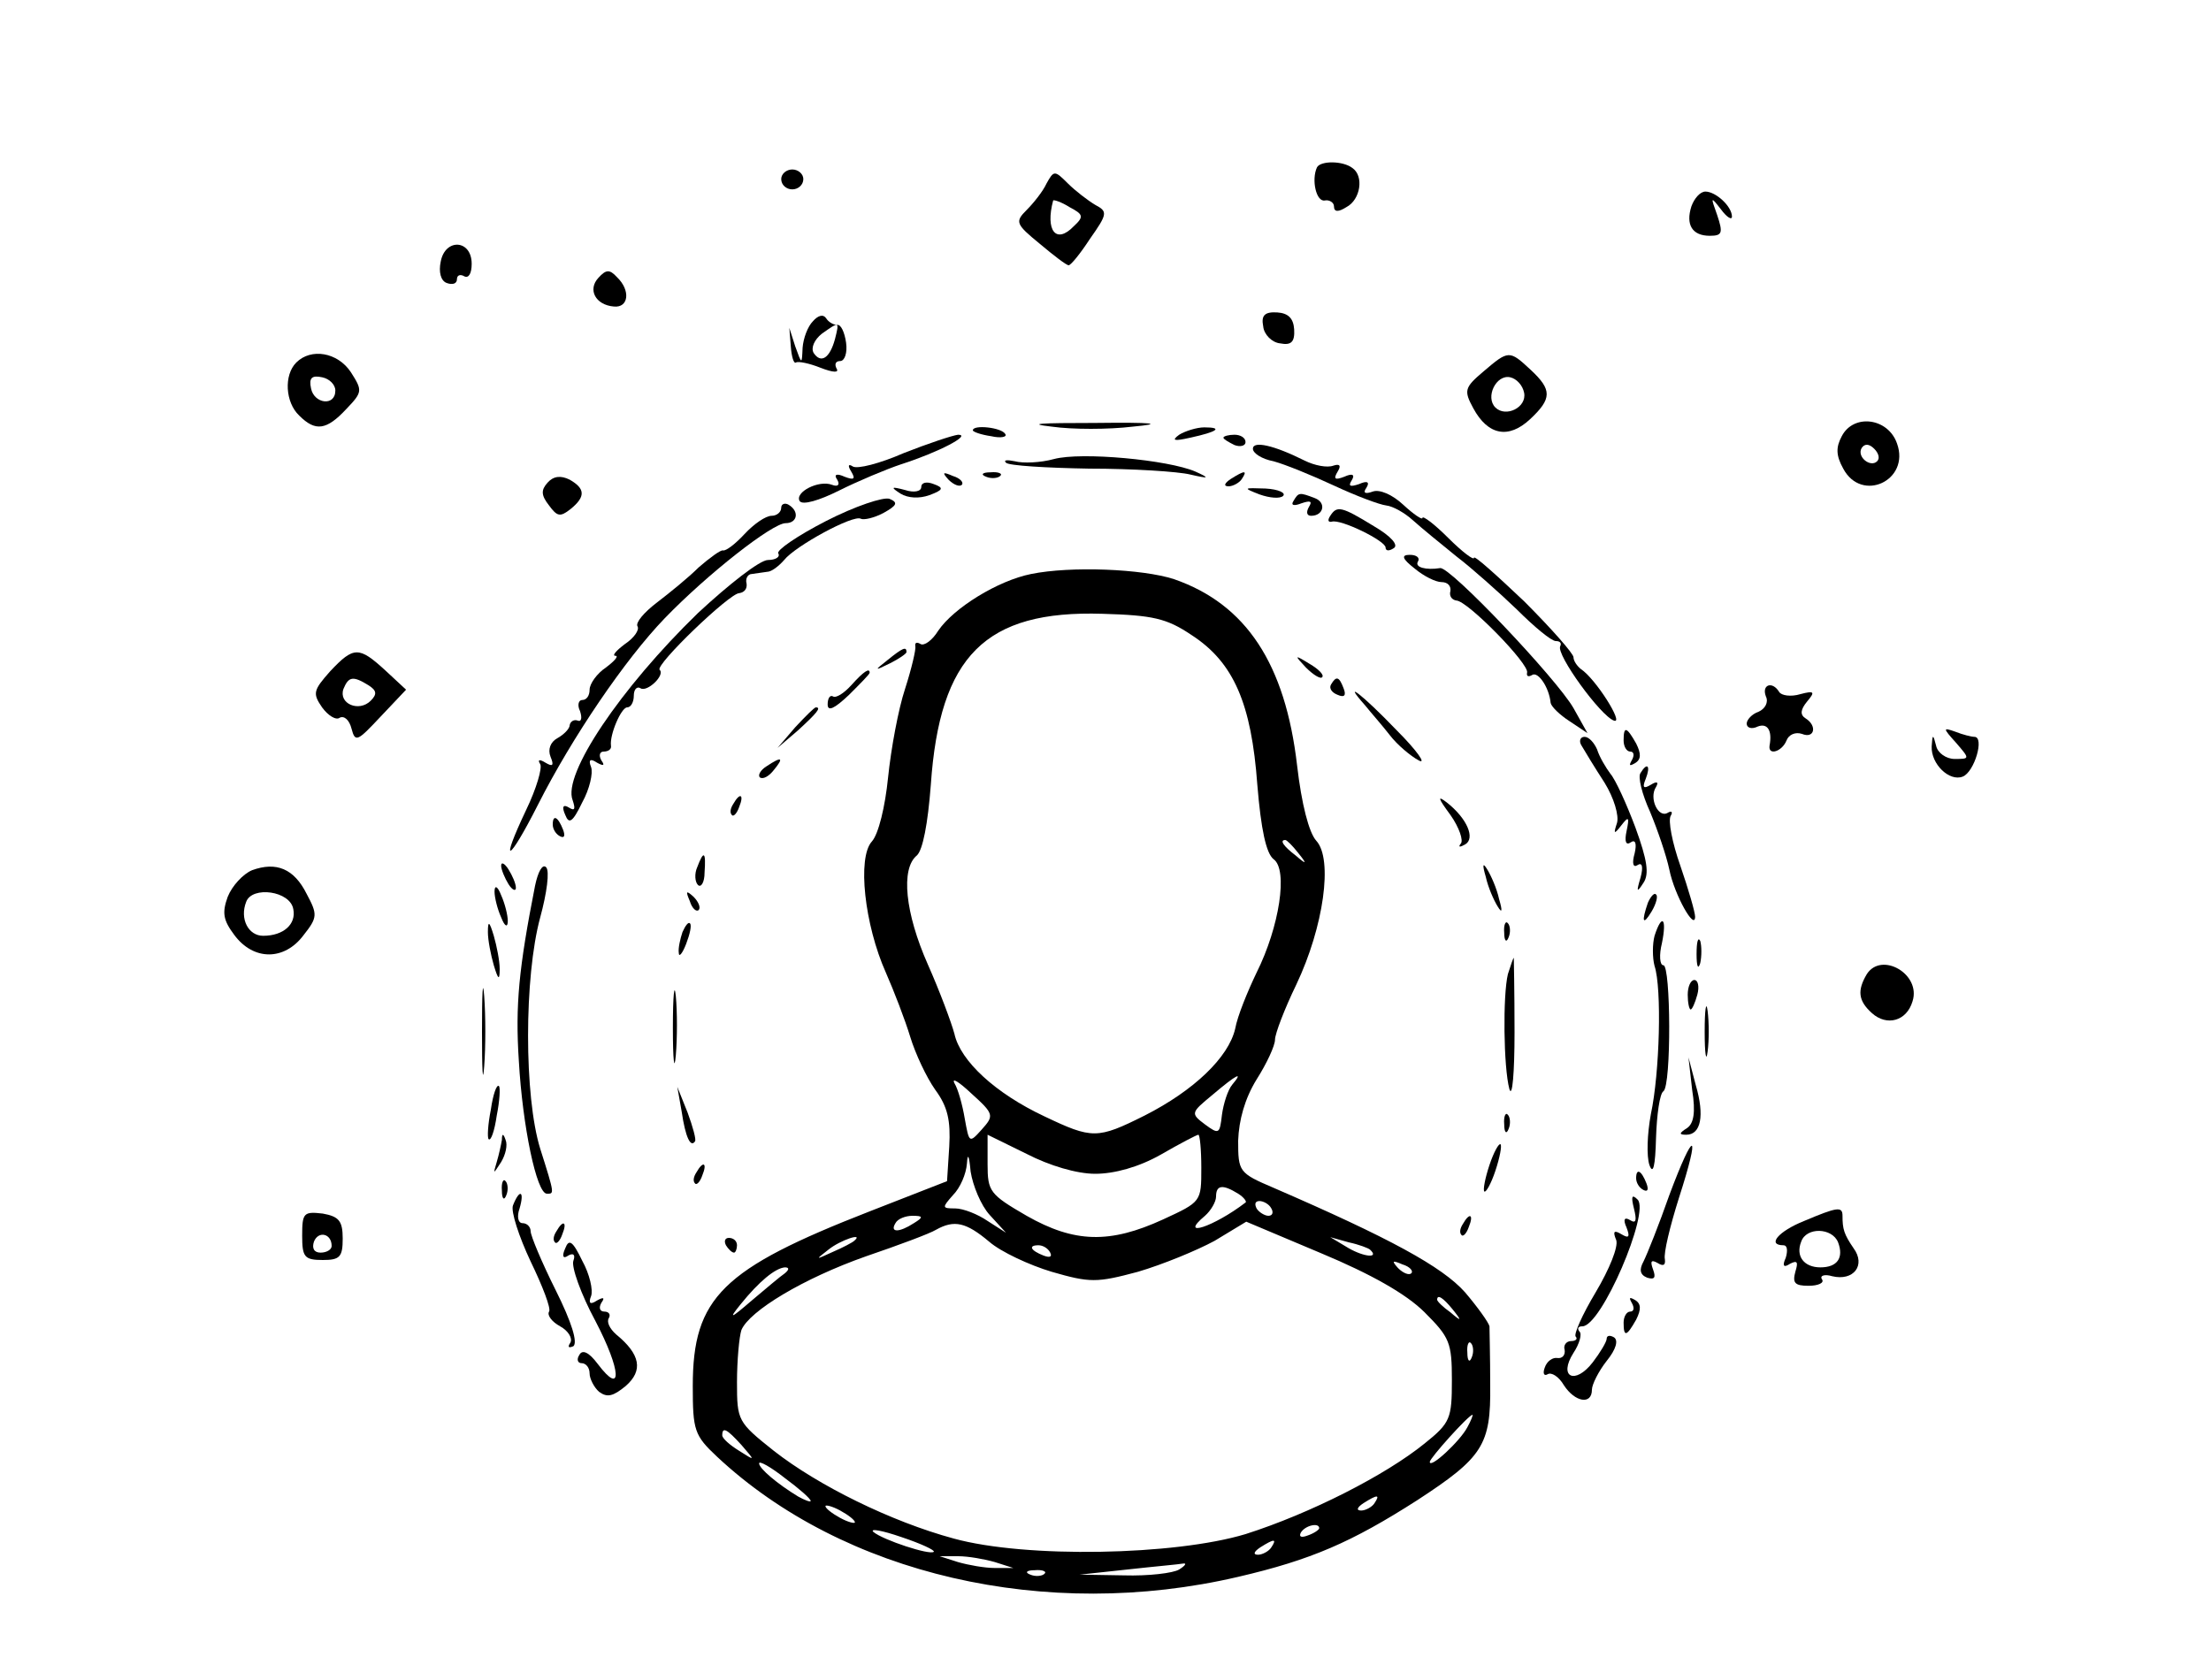 <?xml version="1.0" standalone="no"?>
<!DOCTYPE svg PUBLIC "-//W3C//DTD SVG 20010904//EN"
 "http://www.w3.org/TR/2001/REC-SVG-20010904/DTD/svg10.dtd">
<svg version="1.0" xmlns="http://www.w3.org/2000/svg"
 width="300pt" height="228pt" viewBox="0 0 300 228"
 preserveAspectRatio="xMidYMid meet">
<g transform="translate(0,228) scale(0.1,-0.1)"
fill="#000000" stroke="none">
<path d="M1787 2053 c-8 -17 -1 -48 11 -45 6 1 12 -3 12 -8 0 -8 6 -8 17 -1
19 10 24 42 8 53 -13 10 -43 10 -48 1z"/>
<path d="M1060 2037 c0 -8 7 -14 15 -14 8 0 15 6 15 14 0 7 -7 13 -15 13 -8 0
-15 -6 -15 -13z"/>
<path d="M1420 2031 c-5 -11 -18 -27 -27 -36 -16 -16 -15 -19 18 -46 19 -16
36 -29 39 -29 3 0 16 16 29 36 24 34 24 37 7 46 -10 6 -27 19 -37 29 -18 18
-19 18 -29 0z m37 -58 c-24 -25 -39 -6 -28 35 1 1 11 -2 22 -9 19 -10 20 -13
6 -26z"/>
<path d="M2295 2000 c-8 -25 1 -40 25 -40 17 0 18 4 10 28 -9 25 -9 26 5 8 8
-11 15 -15 15 -10 0 14 -22 34 -36 34 -7 0 -15 -9 -19 -20z"/>
<path d="M598 1925 c-3 -14 0 -26 8 -29 8 -3 14 -1 14 5 0 6 5 7 10 4 6 -3 10
4 10 17 0 33 -36 35 -42 3z"/>
<path d="M812 1903 c-15 -16 -4 -37 21 -39 20 -2 23 22 4 40 -10 11 -15 10
-25 -1z"/>
<path d="M1103 1844 c-7 -7 -13 -23 -14 -36 -1 -23 -1 -23 -10 2 l-8 25 2 -25
c1 -14 4 -24 7 -22 3 2 18 -1 33 -7 18 -7 26 -7 22 -1 -3 6 -1 10 5 10 6 0 10
11 8 25 -2 14 -7 25 -12 24 -5 0 -12 4 -15 9 -4 6 -11 4 -18 -4z m30 -24 c-7
-26 -19 -34 -29 -19 -4 7 1 18 11 26 24 17 24 17 18 -7z"/>
<path d="M1714 1837 c1 -11 12 -22 23 -23 15 -3 20 2 19 19 -1 15 -8 22 -23
23 -17 1 -22 -4 -19 -19z"/>
<path d="M402 1788 c-17 -17 -15 -54 4 -72 22 -22 37 -20 64 9 22 23 22 25 6
50 -18 27 -54 33 -74 13z m53 -38 c0 -22 -29 -18 -33 3 -3 14 1 18 15 15 10
-2 18 -10 18 -18z"/>
<path d="M2013 1776 c-26 -22 -27 -26 -14 -50 20 -37 48 -42 77 -15 30 28 30
40 1 67 -29 27 -30 27 -64 -2z m55 -29 c4 -20 -25 -34 -39 -20 -14 14 1 45 20
41 9 -2 17 -11 19 -21z"/>
<path d="M1427 1701 c28 -4 77 -4 110 0 43 4 30 6 -52 5 -74 0 -93 -1 -58 -5z"/>
<path d="M2499 1688 c-8 -15 -8 -26 2 -44 25 -47 91 -16 73 34 -12 35 -59 41
-75 10z m48 -34 c-9 -9 -28 6 -21 18 4 6 10 6 17 -1 6 -6 8 -13 4 -17z"/>
<path d="M1320 1696 c0 -2 11 -6 25 -8 13 -3 22 -1 19 3 -5 9 -44 13 -44 5z"/>
<path d="M1600 1690 c-11 -8 -7 -9 15 -4 37 8 45 14 19 14 -10 0 -26 -5 -34
-10z"/>
<path d="M1226 1665 c-32 -14 -63 -22 -69 -18 -6 4 -7 1 -2 -7 6 -10 4 -12 -9
-7 -11 5 -15 3 -10 -4 4 -7 1 -10 -7 -7 -18 7 -51 -10 -44 -22 4 -6 27 1 53
14 26 13 64 29 85 36 50 16 96 40 77 40 -8 -1 -41 -12 -74 -25z"/>
<path d="M1660 1686 c0 -2 7 -6 15 -10 8 -3 15 -1 15 4 0 6 -7 10 -15 10 -8 0
-15 -2 -15 -4z"/>
<path d="M1700 1671 c0 -6 12 -14 28 -17 15 -4 52 -19 82 -33 30 -14 62 -26
71 -27 9 -1 25 -10 36 -20 11 -10 38 -32 59 -49 21 -16 58 -49 82 -72 24 -24
47 -43 53 -43 6 0 8 -3 6 -7 -6 -11 55 -95 73 -101 14 -5 -25 57 -45 70 -5 4
-10 11 -10 16 0 5 -30 39 -67 76 -38 36 -68 63 -68 59 0 -4 -16 8 -35 27 -19
19 -35 31 -35 27 0 -3 -12 5 -26 18 -15 14 -32 21 -41 18 -11 -4 -14 -2 -9 5
5 8 1 10 -10 5 -12 -4 -15 -3 -10 5 5 8 1 10 -10 5 -13 -5 -15 -3 -9 7 5 8 3
11 -6 8 -8 -3 -25 0 -39 7 -42 21 -70 27 -70 16z"/>
<path d="M1430 1657 c-18 -5 -42 -6 -53 -3 -10 2 -16 2 -12 -2 4 -4 55 -7 113
-8 59 0 121 -4 137 -8 26 -6 27 -5 7 4 -37 16 -155 27 -192 17z"/>
<path d="M743 1625 c-9 -10 -9 -17 2 -31 11 -15 15 -16 29 -5 21 17 20 28 -1
40 -12 6 -22 5 -30 -4z"/>
<path d="M1287 1629 c7 -7 15 -10 18 -7 3 3 -2 9 -12 12 -14 6 -15 5 -6 -5z"/>
<path d="M1338 1633 c7 -3 16 -2 19 1 4 3 -2 6 -13 5 -11 0 -14 -3 -6 -6z"/>
<path d="M1670 1630 c-9 -6 -10 -10 -3 -10 6 0 15 5 18 10 8 12 4 12 -15 0z"/>
<path d="M1250 1619 c0 -6 -10 -8 -22 -4 -19 5 -20 4 -6 -5 10 -6 25 -7 39 -2
19 7 20 10 6 15 -10 4 -17 2 -17 -4z"/>
<path d="M1709 1609 c14 -5 28 -6 32 -2 4 4 -6 9 -24 10 -30 1 -31 1 -8 -8z"/>
<path d="M1121 1573 c-39 -20 -68 -40 -65 -44 3 -5 -4 -9 -14 -9 -11 0 -53
-33 -95 -72 -105 -102 -184 -219 -170 -254 4 -12 3 -15 -5 -10 -8 5 -10 1 -5
-10 5 -13 10 -10 23 17 10 18 15 40 12 48 -4 10 -1 12 8 6 9 -5 11 -4 6 3 -4
7 -2 12 3 12 6 0 11 3 10 8 -2 15 14 52 22 52 5 0 9 7 9 16 0 8 4 13 9 10 9
-6 34 18 26 25 -6 7 95 104 108 104 7 1 11 6 10 13 -2 7 2 13 7 13 6 1 15 2
21 3 6 0 16 8 23 16 15 19 94 62 104 56 4 -2 18 1 31 8 18 10 20 14 8 19 -8 3
-47 -10 -86 -30z"/>
<path d="M1755 1600 c-4 -6 1 -7 11 -3 12 4 15 3 10 -5 -4 -7 -3 -12 3 -12 17
0 21 18 5 24 -21 8 -22 8 -29 -4z"/>
<path d="M1060 1591 c0 -6 -6 -11 -13 -11 -8 0 -24 -11 -37 -25 -12 -13 -25
-23 -29 -22 -3 1 -18 -10 -33 -23 -14 -14 -40 -35 -57 -48 -17 -13 -29 -27
-26 -32 3 -5 -5 -16 -17 -24 -12 -9 -18 -16 -13 -16 5 0 -1 -7 -13 -16 -12 -8
-22 -22 -22 -30 0 -8 -4 -14 -10 -14 -5 0 -7 -7 -3 -15 3 -9 2 -15 -3 -13 -5
2 -10 -1 -11 -6 0 -5 -8 -13 -17 -18 -9 -5 -13 -15 -9 -25 5 -12 3 -14 -7 -8
-8 5 -11 4 -7 -2 3 -5 -5 -33 -19 -62 -37 -78 -24 -72 16 7 46 91 118 197 172
253 58 60 146 129 164 129 16 0 19 16 4 25 -5 3 -10 1 -10 -4z"/>
<path d="M1805 1580 c-4 -6 -3 -9 2 -8 12 4 73 -26 73 -35 0 -5 5 -5 11 -1 7
4 -3 16 -27 30 -44 27 -50 28 -59 14z"/>
<path d="M1920 1508 c12 -10 28 -18 36 -18 8 0 13 -5 12 -12 -2 -7 2 -12 8
-13 15 0 100 -87 96 -98 -1 -5 2 -6 7 -3 8 5 23 -17 25 -38 1 -5 12 -16 26
-25 l24 -16 -19 34 c-23 40 -168 193 -181 190 -19 -3 -35 1 -30 9 3 5 -2 9
-11 9 -12 0 -11 -5 7 -19z"/>
<path d="M1399 1501 c-45 -9 -105 -46 -126 -77 -8 -13 -19 -21 -24 -18 -5 3
-8 2 -7 -3 1 -4 -5 -30 -14 -58 -9 -27 -19 -81 -23 -120 -4 -40 -13 -77 -22
-87 -20 -22 -10 -113 19 -178 11 -25 26 -64 33 -87 7 -23 22 -55 34 -72 17
-23 21 -42 19 -77 l-3 -47 -105 -41 c-200 -78 -240 -117 -240 -237 0 -60 2
-67 33 -96 171 -160 446 -224 707 -163 99 23 154 47 243 104 89 58 100 75 99
156 0 38 -1 74 -1 80 -1 5 -16 26 -33 46 -31 35 -103 74 -260 142 -47 20 -48
22 -48 64 1 28 9 57 25 83 14 22 25 46 25 54 0 8 13 42 29 75 37 78 50 170 27
195 -10 11 -20 50 -26 102 -16 138 -69 219 -167 253 -43 14 -140 18 -194 7z
m218 -83 c57 -37 81 -93 89 -203 5 -61 12 -93 22 -101 20 -14 8 -92 -23 -154
-12 -25 -26 -59 -29 -76 -9 -39 -56 -84 -123 -118 -64 -32 -71 -32 -136 -1
-66 31 -114 75 -122 112 -4 15 -20 58 -36 94 -31 70 -37 130 -15 148 8 7 15
43 19 96 12 175 74 237 233 232 68 -2 87 -6 121 -29z m144 -295 c13 -16 12
-17 -3 -4 -17 13 -22 21 -14 21 2 0 10 -8 17 -17z m-429 -376 c-17 -19 -17
-18 -23 15 -3 18 -9 40 -14 48 -4 8 6 2 23 -14 31 -28 31 -30 14 -49z m340 61
c-6 -7 -12 -26 -14 -41 -3 -26 -4 -27 -23 -13 -20 15 -19 16 10 40 33 28 43
33 27 14z m-186 -121 c26 0 59 9 89 26 26 15 49 27 51 27 2 0 4 -20 4 -45 0
-46 0 -46 -52 -70 -72 -33 -120 -32 -185 5 -50 29 -53 33 -53 70 l0 40 53 -26
c31 -16 68 -27 93 -27z m-143 -56 l22 -24 -25 16 c-13 9 -33 17 -44 17 -18 0
-18 1 -3 18 10 10 18 29 19 43 1 15 3 11 5 -11 3 -19 14 -46 26 -59z m337 29
c8 -5 12 -11 10 -12 -43 -33 -92 -49 -55 -18 8 7 15 19 15 26 0 16 9 17 30 4z
m45 -20 c3 -5 2 -10 -4 -10 -5 0 -13 5 -16 10 -3 6 -2 10 4 10 5 0 13 -4 16
-10z m-485 -20 c-20 -13 -33 -13 -25 0 3 6 14 10 23 10 15 0 15 -2 2 -10z
m102 -25 c16 -14 55 -32 85 -41 52 -15 61 -15 117 0 34 10 80 29 104 42 l43
26 102 -43 c67 -28 115 -55 140 -80 34 -34 37 -41 37 -92 0 -52 -2 -58 -37
-86 -53 -43 -155 -95 -243 -123 -96 -29 -298 -33 -396 -6 -85 23 -184 72 -244
119 -49 39 -50 41 -50 93 0 30 3 62 6 71 11 26 84 70 169 100 44 15 87 31 95
36 25 14 41 10 72 -16z m-183 1 c-2 -2 -15 -9 -29 -15 -24 -11 -24 -11 -6 3
16 13 49 24 35 12z m700 -12 c13 -12 -8 -10 -29 2 l-25 15 25 -7 c14 -3 27 -8
29 -10z m-434 -4 c3 -6 -1 -7 -9 -4 -18 7 -21 14 -7 14 6 0 13 -4 16 -10z
m490 -28 c-3 -3 -11 0 -18 7 -9 10 -8 11 6 5 10 -3 15 -9 12 -12z m-850 0 c-6
-4 -26 -21 -45 -37 -29 -25 -32 -26 -15 -5 25 31 47 49 60 50 6 0 6 -3 0 -8z
m906 -49 c13 -16 12 -17 -3 -4 -10 7 -18 15 -18 17 0 8 8 3 21 -13z m26 -65
c-3 -8 -6 -5 -6 6 -1 11 2 17 5 13 3 -3 4 -12 1 -19z m-6 -95 c-10 -19 -51
-57 -51 -47 0 5 52 63 58 64 1 0 -2 -8 -7 -17z m-985 -24 c19 -22 19 -22 -3
-8 -13 8 -23 17 -23 21 0 12 6 9 26 -13z m94 -76 c0 -2 -8 1 -17 6 -28 17 -53
38 -53 45 0 4 16 -5 35 -20 19 -14 35 -28 35 -31z m765 -3 c-3 -5 -12 -10 -18
-10 -7 0 -6 4 3 10 19 12 23 12 15 0z m-705 -26 c0 -2 -9 0 -20 6 -11 6 -20
13 -20 16 0 2 9 0 20 -6 11 -6 20 -13 20 -16z m107 -40 c-5 -5 -69 16 -82 27
-5 5 12 2 38 -7 27 -9 46 -18 44 -20z m523 32 c0 -2 -7 -7 -16 -10 -8 -3 -12
-2 -9 4 6 10 25 14 25 6z m-65 -26 c-3 -5 -12 -10 -18 -10 -7 0 -6 4 3 10 19
12 23 12 15 0z m-375 -20 l25 -8 -25 0 c-14 0 -36 4 -50 8 l-25 8 25 0 c14 0
36 -4 50 -8z m250 -10 c-8 -5 -42 -9 -75 -8 l-60 1 65 7 c36 4 70 7 75 8 6 1
3 -3 -5 -8z m-183 -6 c-3 -3 -12 -4 -19 -1 -8 3 -5 6 6 6 11 1 17 -2 13 -5z"/>
<path d="M448 1369 c-23 -26 -24 -30 -11 -49 8 -11 19 -18 24 -14 6 3 13 -3
16 -15 5 -19 8 -17 39 16 l35 37 -28 26 c-36 33 -43 33 -75 -1z m52 -19 c11
-7 12 -12 3 -21 -16 -16 -44 -4 -37 16 7 17 13 18 34 5z"/>
<path d="M1204 1384 c-18 -14 -18 -15 4 -4 12 6 22 13 22 15 0 8 -5 6 -26 -11z"/>
<path d="M1772 1374 c10 -10 20 -16 22 -13 3 3 -5 11 -17 18 -21 13 -21 12 -5
-5z"/>
<path d="M1155 1350 c-10 -11 -21 -18 -25 -15 -4 2 -7 -3 -7 -11 0 -10 9 -6
29 13 15 15 28 28 28 30 0 7 -8 2 -25 -17z"/>
<path d="M1806 1351 c-3 -5 1 -11 9 -14 9 -4 12 -1 8 9 -6 16 -10 17 -17 5z"/>
<path d="M2396 1335 c4 -8 -1 -17 -10 -21 -9 -3 -16 -11 -16 -16 0 -6 7 -8 15
-4 13 5 20 -5 16 -26 -2 -14 17 -8 23 7 3 8 12 12 21 9 17 -7 21 11 5 21 -8 5
-7 12 2 23 11 13 10 15 -9 10 -13 -4 -26 -2 -29 3 -9 15 -24 10 -18 -6z"/>
<path d="M1852 1323 c8 -10 24 -28 34 -41 10 -13 28 -28 39 -34 11 -6 -2 13
-30 41 -47 49 -75 70 -43 34z"/>
<path d="M1079 1293 l-24 -28 28 24 c25 23 32 31 24 31 -2 0 -14 -12 -28 -27z"/>
<path d="M2203 1275 c0 -8 4 -15 9 -15 5 0 6 -5 2 -12 -4 -7 -3 -8 4 -4 9 5 9
13 2 27 -13 23 -17 24 -17 4z"/>
<path d="M2654 1272 c19 -22 19 -22 -2 -22 -11 0 -23 8 -25 18 -4 16 -5 16 -6
-1 -1 -24 24 -48 42 -41 16 6 30 54 16 54 -4 0 -16 3 -26 7 -17 6 -17 5 1 -15z"/>
<path d="M2146 1268 c4 -7 18 -30 31 -50 13 -21 20 -45 17 -55 -5 -15 -4 -16
6 -3 10 13 11 11 7 -8 -3 -14 -1 -20 6 -15 6 4 8 -2 5 -15 -4 -14 -2 -20 4
-16 6 4 8 -2 4 -17 -6 -20 -5 -21 4 -7 8 12 5 31 -11 75 -12 32 -27 65 -34 73
-6 8 -15 23 -18 33 -4 9 -11 17 -17 17 -6 0 -8 -6 -4 -12z"/>
<path d="M1040 1240 c-8 -5 -12 -12 -9 -15 4 -3 12 1 19 10 14 17 11 19 -10 5z"/>
<path d="M2226 1231 c-4 -5 2 -29 13 -53 10 -24 22 -59 26 -78 7 -35 35 -84
35 -64 0 6 -9 37 -20 69 -11 31 -17 62 -13 68 3 5 1 7 -4 4 -13 -8 -26 20 -16
35 4 7 1 8 -7 3 -10 -6 -12 -4 -7 8 7 18 2 23 -7 8z"/>
<path d="M995 1189 c-4 -6 -5 -12 -2 -15 2 -3 7 2 10 11 7 17 1 20 -8 4z"/>
<path d="M1968 1174 c12 -17 18 -35 14 -39 -4 -5 -1 -5 6 -1 14 8 3 35 -25 57
-13 10 -12 6 5 -17z"/>
<path d="M750 1161 c0 -6 4 -13 10 -16 6 -3 7 1 4 9 -7 18 -14 21 -14 7z"/>
<path d="M946 1103 c-4 -9 -3 -20 1 -24 4 -4 9 3 9 17 2 28 -1 31 -10 7z"/>
<path d="M342 1099 c-12 -5 -27 -21 -33 -36 -8 -22 -6 -32 9 -52 26 -35 68
-35 94 0 19 24 19 28 4 56 -17 34 -41 44 -74 32z m56 -53 c4 -20 -13 -36 -41
-36 -20 0 -32 23 -23 46 8 22 60 15 64 -10z"/>
<path d="M680 1105 c0 -5 5 -17 10 -25 5 -8 10 -10 10 -5 0 6 -5 17 -10 25 -5
8 -10 11 -10 5z"/>
<path d="M726 1078 c-22 -112 -27 -162 -22 -238 5 -88 24 -180 38 -180 10 0
11 -2 -9 61 -22 71 -22 233 0 314 9 33 13 63 8 68 -5 5 -11 -6 -15 -25z"/>
<path d="M2016 1090 c3 -14 11 -32 16 -40 6 -10 7 -7 2 10 -3 14 -11 32 -16
40 -6 10 -7 7 -2 -10z"/>
<path d="M671 1070 c0 -8 4 -24 9 -35 5 -13 9 -14 9 -5 0 8 -4 24 -9 35 -5 13
-9 14 -9 5z"/>
<path d="M936 1057 c3 -10 9 -15 12 -12 3 3 0 11 -7 18 -10 9 -11 8 -5 -6z"/>
<path d="M2236 1055 c-9 -26 -7 -32 5 -12 6 10 9 21 6 23 -2 3 -7 -2 -11 -11z"/>
<path d="M662 1015 c0 -11 4 -31 8 -45 6 -20 8 -21 8 -5 0 11 -4 31 -8 45 -6
20 -8 21 -8 5z"/>
<path d="M926 1015 c-3 -9 -6 -22 -5 -28 0 -7 5 -1 10 12 5 13 8 26 5 28 -2 2
-6 -3 -10 -12z"/>
<path d="M2041 1014 c0 -11 3 -14 6 -6 3 7 2 16 -1 19 -3 4 -6 -2 -5 -13z"/>
<path d="M2245 1010 c-3 -11 -3 -30 0 -41 10 -30 7 -145 -5 -201 -5 -27 -6
-57 -2 -69 5 -14 8 -2 9 37 1 31 5 60 10 63 11 8 10 171 0 171 -5 0 -6 14 -2
30 7 34 0 41 -10 10z"/>
<path d="M2302 985 c0 -16 2 -22 5 -12 2 9 2 23 0 30 -3 6 -5 -1 -5 -18z"/>
<path d="M2046 958 c-7 -29 -6 -126 2 -156 4 -13 7 22 7 77 0 56 -1 101 -1
101 -1 0 -4 -10 -8 -22z"/>
<path d="M654 880 c0 -52 1 -74 3 -47 2 26 2 68 0 95 -2 26 -3 4 -3 -48z"/>
<path d="M2533 958 c-13 -22 -12 -36 7 -53 20 -18 47 -11 55 16 12 37 -42 68
-62 37z"/>
<path d="M913 885 c0 -44 2 -61 4 -37 2 23 2 59 0 80 -2 20 -4 1 -4 -43z"/>
<path d="M2290 930 c0 -11 2 -20 4 -20 2 0 6 9 9 20 3 11 1 20 -4 20 -5 0 -9
-9 -9 -20z"/>
<path d="M2313 880 c0 -30 2 -43 4 -27 2 15 2 39 0 55 -2 15 -4 2 -4 -28z"/>
<path d="M2296 801 c5 -31 2 -46 -7 -52 -11 -7 -11 -9 -1 -9 20 0 25 26 13 67
l-10 38 5 -44z"/>
<path d="M666 774 c-4 -20 -5 -38 -3 -40 3 -3 8 11 11 32 4 20 5 38 3 40 -3 3
-8 -11 -11 -32z"/>
<path d="M925 771 c5 -34 12 -49 18 -40 2 2 -3 20 -10 39 l-14 35 6 -34z"/>
<path d="M2041 754 c0 -11 3 -14 6 -6 3 7 2 16 -1 19 -3 4 -6 -2 -5 -13z"/>
<path d="M681 733 c-1 -6 -4 -20 -7 -30 -5 -17 -5 -17 6 0 6 10 9 23 6 30 -3
9 -5 9 -5 0z"/>
<path d="M2021 699 c-6 -18 -9 -34 -7 -36 2 -2 9 10 15 28 6 18 9 34 7 36 -2
2 -9 -10 -15 -28z"/>
<path d="M2265 658 c-14 -40 -30 -80 -35 -90 -6 -11 -5 -18 5 -22 10 -3 12 0
8 11 -4 11 -3 14 6 9 8 -5 11 -3 10 5 -2 8 7 45 19 83 30 93 21 95 -13 4z"/>
<path d="M945 689 c-4 -6 -5 -12 -2 -15 2 -3 7 2 10 11 7 17 1 20 -8 4z"/>
<path d="M2220 681 c0 -6 4 -13 10 -16 6 -3 7 1 4 9 -7 18 -14 21 -14 7z"/>
<path d="M681 664 c0 -11 3 -14 6 -6 3 7 2 16 -1 19 -3 4 -6 -2 -5 -13z"/>
<path d="M696 644 c-3 -8 8 -42 24 -76 16 -33 28 -64 25 -68 -3 -5 4 -14 15
-20 11 -6 17 -16 14 -22 -4 -6 -3 -8 4 -5 6 5 -2 32 -24 76 -19 38 -34 74 -34
80 0 6 -5 11 -11 11 -6 0 -8 9 -4 20 7 24 0 27 -9 4z"/>
<path d="M2217 640 c4 -16 3 -21 -5 -16 -8 5 -10 1 -5 -10 5 -13 3 -15 -7 -9
-10 6 -12 4 -7 -8 3 -9 -9 -39 -28 -71 -18 -30 -30 -57 -27 -60 3 -3 0 -6 -6
-6 -7 0 -11 -6 -9 -12 1 -7 -3 -12 -10 -11 -6 1 -14 -4 -17 -13 -3 -8 -1 -12
4 -9 5 3 15 -3 22 -15 15 -23 38 -27 38 -6 0 7 9 25 20 39 13 16 16 28 10 32
-5 3 -10 3 -10 -2 0 -4 -9 -19 -19 -32 -24 -31 -47 -20 -26 13 8 12 12 26 8
29 -3 4 -2 7 4 7 26 0 92 155 75 172 -8 8 -9 4 -5 -12z"/>
<path d="M410 603 c0 -29 3 -33 28 -33 23 0 27 4 27 29 0 24 -5 30 -27 34 -26
3 -28 1 -28 -30z m40 -14 c0 -5 -7 -9 -15 -9 -9 0 -12 6 -9 15 6 15 24 11 24
-6z"/>
<path d="M2448 623 c-35 -14 -51 -33 -28 -33 5 0 6 -7 3 -17 -5 -11 -3 -14 6
-8 10 5 11 2 7 -11 -4 -15 -1 -19 18 -19 13 0 22 4 18 9 -3 5 4 7 14 4 29 -7
46 15 29 38 -13 19 -15 26 -15 44 0 13 -7 12 -52 -7z m46 -29 c8 -21 -1 -34
-24 -34 -22 0 -34 15 -26 35 7 20 42 19 50 -1z"/>
<path d="M1985 619 c-4 -6 -5 -12 -2 -15 2 -3 7 2 10 11 7 17 1 20 -8 4z"/>
<path d="M755 609 c-4 -6 -5 -12 -2 -15 2 -3 7 2 10 11 7 17 1 20 -8 4z"/>
<path d="M767 586 c-5 -11 -3 -15 4 -10 7 4 10 1 7 -7 -3 -8 10 -45 30 -82 35
-67 37 -103 3 -58 -12 16 -21 20 -25 12 -4 -6 -2 -11 3 -11 6 0 11 -6 11 -14
0 -7 6 -19 13 -25 11 -8 19 -6 36 8 24 21 20 43 -13 70 -9 8 -13 17 -10 22 3
5 0 9 -6 9 -6 0 -8 5 -4 12 5 7 3 8 -6 3 -9 -6 -12 -4 -8 6 3 8 -2 30 -12 48
-13 27 -18 30 -23 17z"/>
<path d="M985 590 c3 -5 8 -10 11 -10 2 0 4 5 4 10 0 6 -5 10 -11 10 -5 0 -7
-4 -4 -10z"/>
<path d="M2214 512 c4 -7 3 -12 -2 -12 -5 0 -9 -7 -9 -15 0 -20 4 -19 17 4 7
14 7 22 -2 27 -7 4 -8 3 -4 -4z"/>
</g>
</svg>
